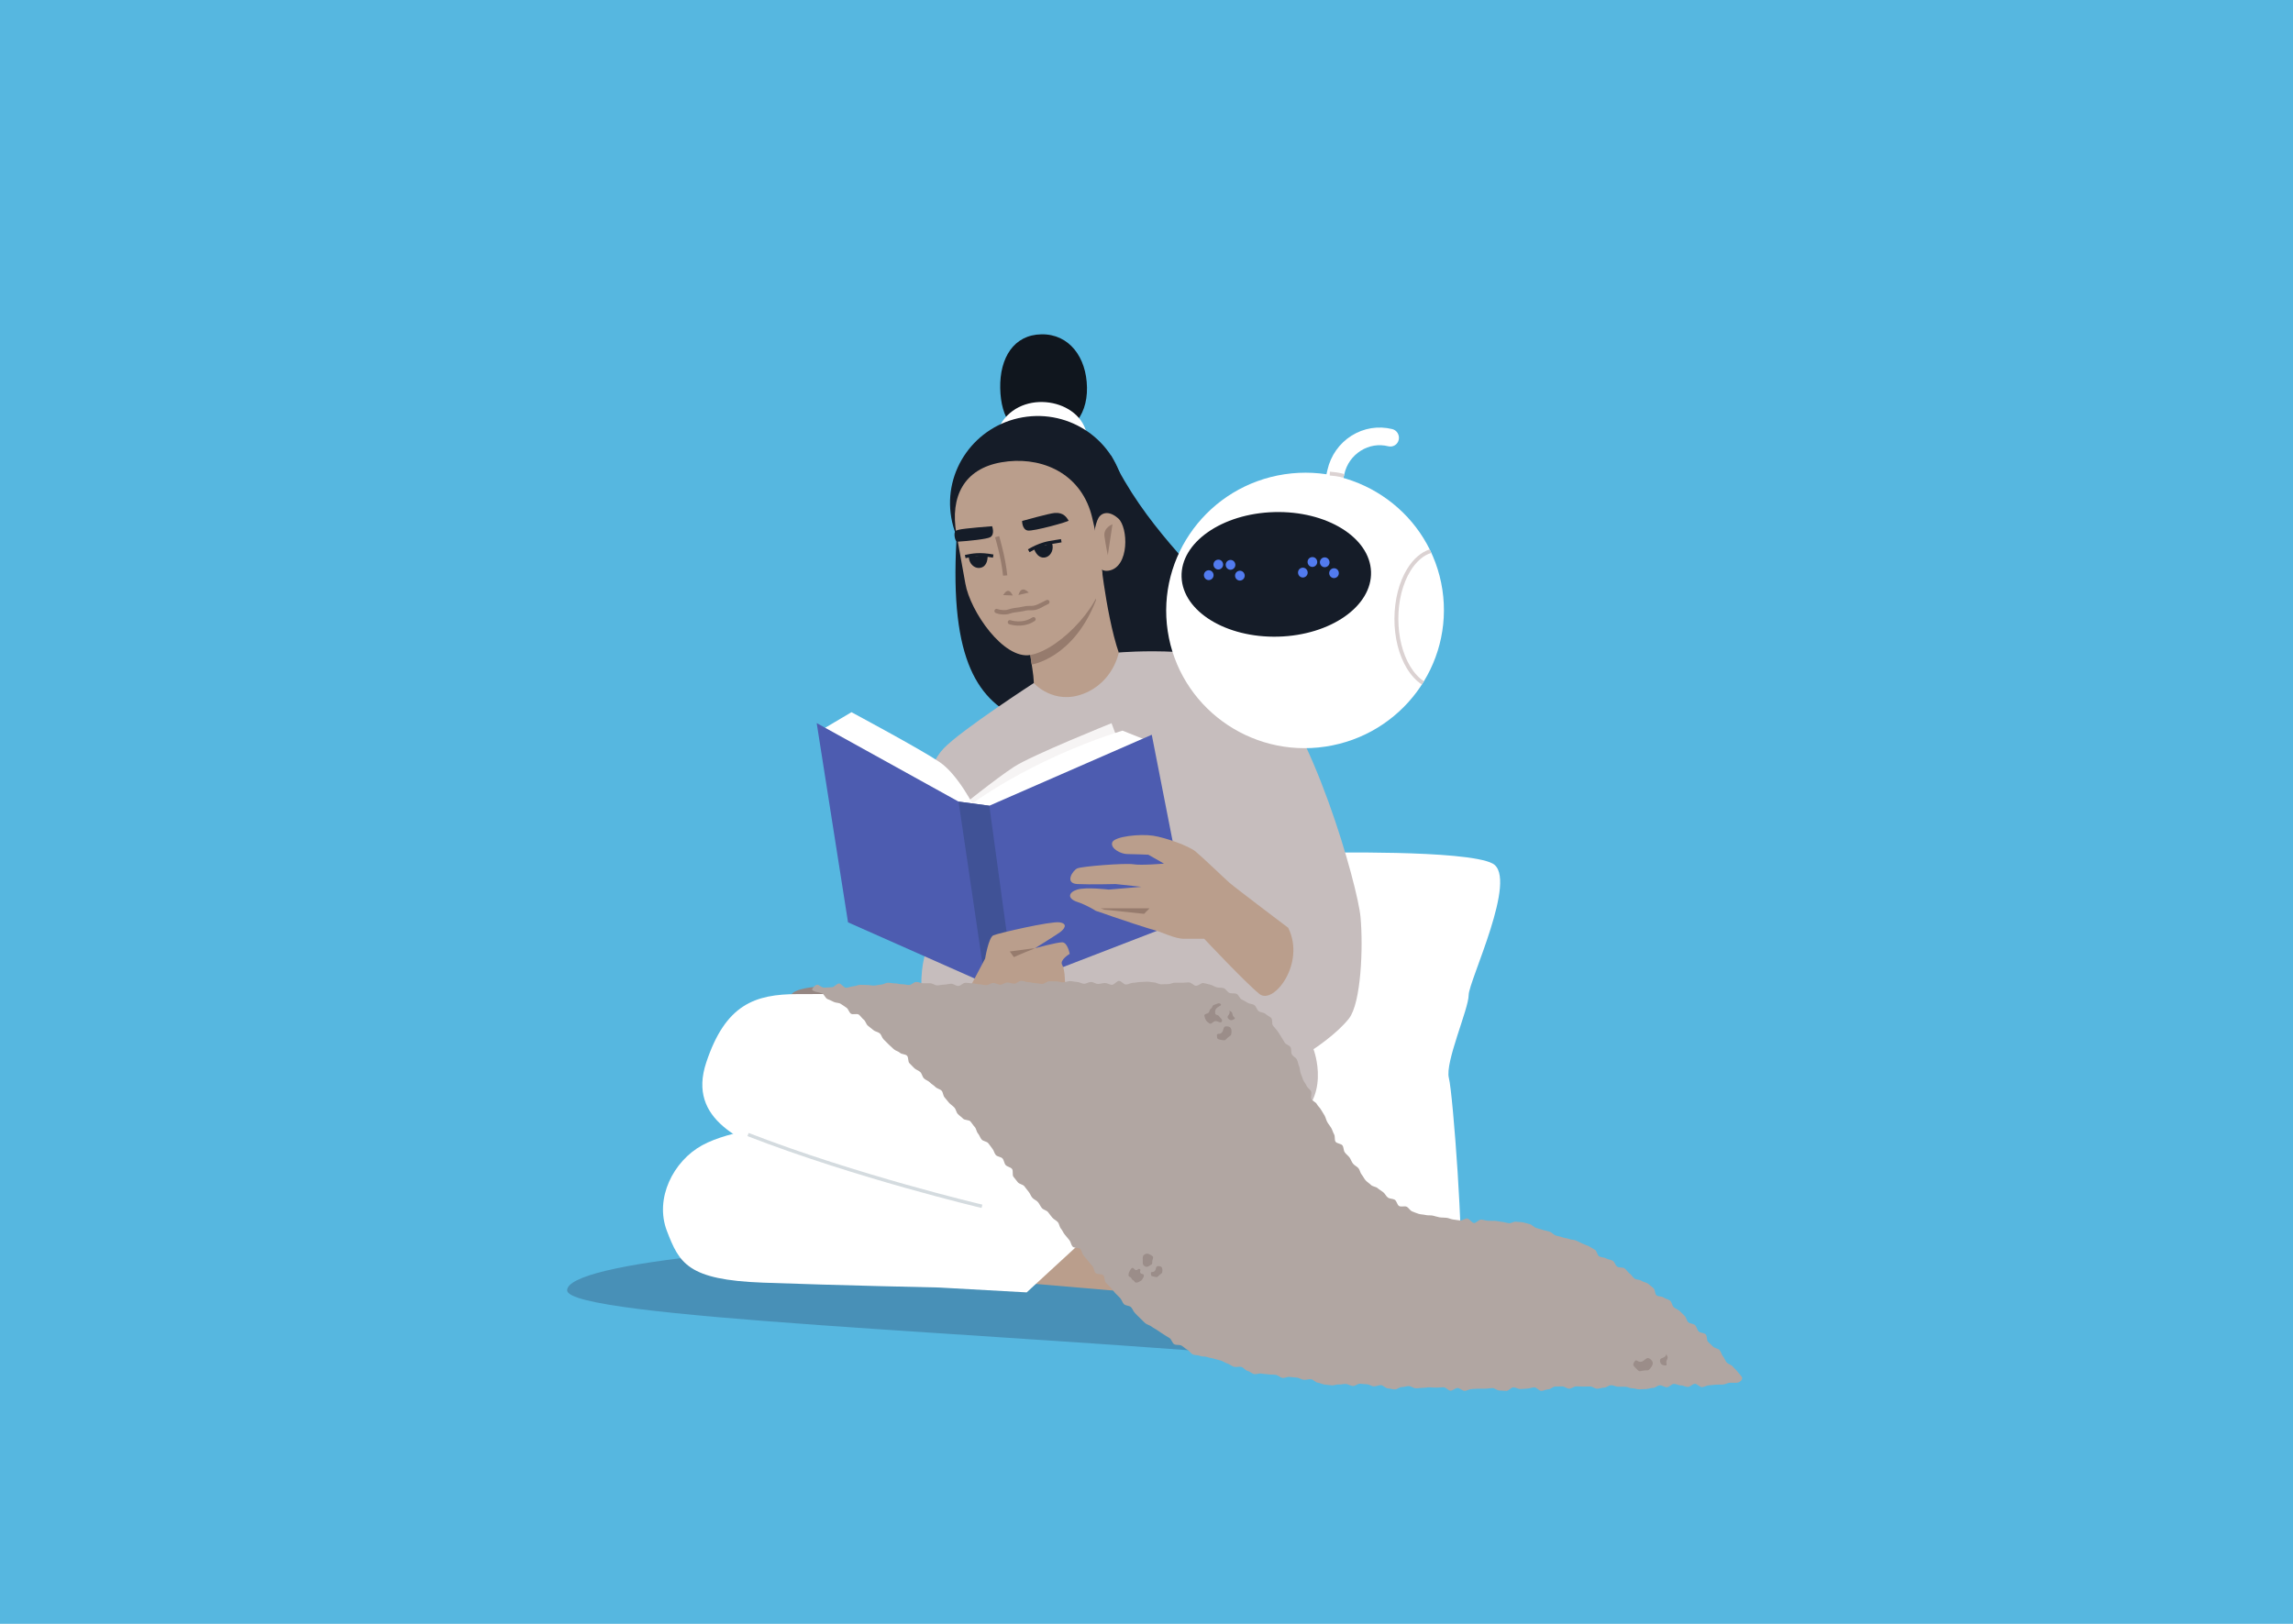 <?xml version="1.0" encoding="utf-8"?>
<!-- Generator: Adobe Illustrator 27.3.1, SVG Export Plug-In . SVG Version: 6.00 Build 0)  -->
<svg version="1.1" id="Layer_1" xmlns="http://www.w3.org/2000/svg" xmlns:xlink="http://www.w3.org/1999/xlink" x="0px" y="0px"
	 viewBox="0 0 2400 1700" style="enable-background:new 0 0 2400 1700;" xml:space="preserve">
<style type="text/css">
	.st0{fill:#56B7E0;}
	.st1{fill:#FFFFFF;}
	.st2{opacity:0.3;fill:#293657;enable-background:new    ;}
	.st3{fill:#151C28;}
	.st4{fill:#BA9E8C;}
	.st5{fill:#C6BDBD;}
	.st6{fill:#F6F4F4;}
	.st7{fill:#4D5CB0;}
	.st8{fill:#405296;}
	.st9{fill:#967B6D;}
	.st10{fill:#958682;}
	.st11{fill:#D4DBDF;}
	.st12{fill:#B1A6A2;}
	.st13{opacity:0.79;}
	.st14{fill:#10161E;}
	.st15{fill:#527BEF;}
	.st16{fill:#DBD2D2;}
</style>
<rect class="st0" width="2400" height="1700"/>
<path class="st1" d="M1380.6,892.8c0,0,154-3.4,181.6,11.2c27.5,14.6-25,123.1-25,137.7s-25,70.6-20.7,86.9
	c4.3,16.3,16.3,180.7,11.2,194.5c-5.2,13.8-94.7,27.5-147.2,15.5s-183.3-110.2-183.3-110.2L1380.6,892.8L1380.6,892.8z"/>
<path class="st2" d="M1626.6,1350.8c0,29.1,21.9,97.5-262.2,72.5c-324.2-28.6-770.8-43.4-770.8-72.5s231.2-52.6,516.5-52.6
	S1626.6,1321.8,1626.6,1350.8L1626.6,1350.8z"/>
<g>
	<g>
		<path id="hair" class="st3" d="M1265.7,805.4c112.4-155-31.7-179.2-102.7-328.4c-43.7-12.7-159.2,40.1-161.9,88.2
			c-14.4,254.9,121.2,167.6,238.5,243.5C1303.2,736.2,1233.8,849.4,1265.7,805.4L1265.7,805.4z"/>
		<path class="st4" d="M1080.5,728.5c0,0,3.6-6.4,0-28.6s-8.5-72.6-8.5-72.6l81.3-30.8c0,0,11.4,97,31.4,111.3s-42.8,42.8-42.8,42.8
			L1080.5,728.5L1080.5,728.5z"/>
		<path class="st5" d="M1082,715.1c0,0,20.6,23.3,52,11.2s37-43.2,37-43.2s109.7-9.4,146.6,23.2c55.4,48.8,103.6,222.1,106.4,253.6
			c2.9,31.4,0.7,90-12.1,106.4c-12.9,16.4-37.1,32.1-37.1,32.1s20.7,53.6-25.7,78.6c-46.4,25-380.7-109.3-380.7-109.3
			s-12.9-52.8,7.1-85.7c20-32.9-11.4-137.1-11.4-137.1s5-42.1,23.6-61.4C1006.2,764.2,1082,715.1,1082,715.1L1082,715.1z"/>
		<g>
			<path class="st6" d="M1169.8,774.2l-6.4-17.1c0,0-83.6,33.6-102.1,45.7c-18.6,12.1-57.8,43.6-57.8,43.6l94.3,9.3L1169.8,774.2
				L1169.8,774.2z"/>
			<path class="st1" d="M859.8,764.2l31.4-18.6c0,0,72.1,38.6,92.1,52.1s37.1,48.6,37.1,48.6l-66.4-11.4L859.8,764.2L859.8,764.2z"
				/>
			<path class="st1" d="M1174.8,764.9l26.2,10.4l-166.2,76l-22.1-6.4C1012.6,844.9,1074.8,796.3,1174.8,764.9L1174.8,764.9z"/>
			<polygon class="st7" points="854.8,757 1003.3,839.2 1035.5,843.5 1205.5,769.2 1243.3,962 1065.5,1030.6 1034.1,1030.6 
				887.6,965.6 			"/>
			<polygon class="st8" points="1035.5,843.5 1061,1030.2 1031.7,1031.8 1003.3,839.2 			"/>
		</g>
		<g>
			<path class="st4" d="M1083.3,992.7c0,0,20.7-12.9,25.7-16.4s9.3-9.3,0-10.7c-9.3-1.4-64.3,11.4-69.3,13.6s-8.6,24.3-8.6,24.3
				l-27.9,52.9l82.1,5.7c0,0,27.9-15.7,29.3-21.4c1.4-5.7,0-14.3,0-14.3s0-11.4-2.9-16.4s7.9-11.4,7.9-11.4s-2.1-12.1-7.9-12.1
				S1083.3,992.7,1083.3,992.7L1083.3,992.7z"/>
			<path class="st9" d="M1061.2,1002l-4.3-5.9c0.1,0,23.1-3.1,23.1-3.1l3.3-0.2C1067.4,999,1061.4,1001.9,1061.2,1002L1061.2,1002z"
				/>
		</g>
		<g>
			<path class="st4" d="M1348.3,971.3c0,0-55.7-42.1-61.4-47.1c-5.7-5-28.6-27.1-35.7-32.9c-7.1-5.7-30.7-14.3-44.3-16.4
				c-13.6-2.1-40.7,0.7-42.8,7.1s9.3,12.1,15.7,12.1s22.1,0.7,22.1,0.7l16.4,9.3c0,0-23.6,2.1-32.1,0.7c-8.6-1.4-53.6,2.1-58.6,4.3
				s-13.6,15.7,0,16.4s40,0,40,0l27.1,2.9l-34.3,2.9c0,0-23.6-2.9-32.9,0s-10.7,9.3,0,12.9s19.3,9.3,19.3,9.3s15,5,18.6,6.4
				s38.6,12.9,44.3,14.3c5.7,1.4,20,8.6,29.3,8.6h21.4c0,0,43.1,45.9,57.8,57.8C1333,1052.5,1366.9,1008.4,1348.3,971.3
				L1348.3,971.3z"/>
			<polygon class="st9" points="1197.5,956.7 1155.7,952.3 1152.1,950.9 1203.2,950.9 			"/>
		</g>
	</g>
	<g>
		<path class="st10" d="M855.5,1033c0,0-24.6,1.3-27.8,9.1c-6.6,16.4,47,4.9,47,4.9L855.5,1033L855.5,1033z"/>
		<g>
			<path class="st4" d="M1106.4,1276.3c0,0-42.6,13-38.3,66.5l160.4,13.7l135.9,23.8l-102.6-99L1106.4,1276.3L1106.4,1276.3z"/>
			<path class="st1" d="M1152.6,1183.1c0,0-49.9,81.7-73.7,93.2c0,0-206-41.9-253.7-61.4s-106.2-41.9-86-102.6
				c20.2-60.7,50.6-71.6,96.1-71.6s380.9-0.7,380.9-0.7s106.6,4,135.9,65.8c31.8,67.2,12.3,146.7-31.1,158.3
				C1291.8,1271.9,1152.6,1183.1,1152.6,1183.1L1152.6,1183.1z"/>
			<path class="st1" d="M817.3,1178.8c0,0-52,3.6-82.4,20.2c-30.3,16.6-49.9,55.7-36.9,89.6s21.7,51.3,100.5,54.2
				c78.8,2.9,184.3,5.1,184.3,5.1l91.8,5.1l99.7-91.8l-114.2-61.4L817.3,1178.8L817.3,1178.8z"/>
			<path class="st11" d="M1027.4,1264.6c-1.3-0.3-130.5-30.8-245.1-75.2l1.3-3.3c114.3,44.3,243.3,74.7,244.6,75L1027.4,1264.6
				L1027.4,1264.6z"/>
		</g>
		<g>
			<path class="st12" d="M855.5,1030.9c-2.2,0.1-4.6,3-5.3,4.5c-0.8,1.6,1.2,1.7,3.2,2.8c2.3,0.3,4.5,1,7,1.8
				c2.2,0.7,3.3,4.9,5.7,5.9c2.2,0.9,4.3,1.8,6.6,3c2.1,1.1,5.1,0.7,7.2,2c2,1.2,4,2.7,6.1,4.1c2,1.3,2.6,4.8,4.6,6.2
				c2,1.4,6.2-0.4,8.3,1c1.9,1.4,3.2,3.8,5.2,5.3c1.9,1.5,2.4,4.8,4.3,6.3c1.9,1.5,3.8,3,5.7,4.6c1.8,1.6,4.8,1.8,6.7,3.4
				c1.8,1.6,2.3,4.7,4.1,6.4c1.8,1.6,3.4,3.5,5.2,5.2c1.8,1.6,3.5,3.3,5.4,5c1.8,1.7,4.7,2.1,6.5,3.8c1.8,1.7,5.5,1.2,7.3,3
				c1.8,1.7,0.8,6.2,2.6,7.9c1.7,1.7,3.4,3.5,5.1,5.2c1.7,1.7,4.5,2.3,6.3,4.1c1.7,1.7,2,4.8,3.8,6.6c1.7,1.7,4.5,2.4,6.2,4.2
				c1.7,1.8,4,2.9,5.7,4.7c1.7,1.8,4.8,2.2,6.5,3.9c1.7,1.8,1.5,5.3,3.2,7.1c1.7,1.8,3,3.9,4.7,5.7c1.7,1.8,3.9,3.1,5.5,4.9
				c1.7,1.8,1.9,4.9,3.6,6.7c1.7,1.8,3.8,3.1,5.5,4.9c1.6,1.8,6.1,1.1,7.7,2.9c1.6,1.8,2.8,4,4.5,5.8s1.8,5,3.4,6.8
				c1.6,1.8,2.2,4.5,3.9,6.4c1.6,1.8,5.2,1.9,6.8,3.7c1.6,1.8,2.8,4,4.4,5.9c1.6,1.8,2,4.8,3.6,6.6s5.4,1.8,7,3.6
				c1.6,1.8,1.7,5.1,3.3,6.9c1.6,1.8,5,2.1,6.6,4c1.6,1.9,0,6.5,1.6,8.3c1.6,1.9,3,3.9,4.6,5.8c1.6,1.9,5.1,2.1,6.7,4
				c1.6,1.9,2.9,4,4.5,5.8c1.6,1.9,2.3,4.5,3.9,6.3c1.6,1.9,4.4,2.7,5.9,4.6c1.6,1.9,2.5,4.3,4.1,6.2c1.6,1.9,4.8,2.3,6.4,4.2
				c1.6,1.9,2.9,4,4.5,5.8c1.6,1.9,4.2,2.9,5.8,4.8c1.6,1.9,1.7,5,3.3,6.8c1.6,1.9,2.4,4.4,4,6.2c1.6,1.9,3.1,3.8,4.7,5.7
				c1.6,1.9,1.8,4.9,3.4,6.8c1.6,1.9,6.7,0.8,8.2,2.6c1.6,1.9,1.8,5,3.3,6.8c1.6,1.9,3.2,3.8,4.7,5.6c1.6,1.9,3.1,3.8,4.7,5.6
				c1.6,1.9,1.5,5.2,3.1,7c1.7,1.9,6.7,0.8,8.2,2.5c1.7,1.9,1,5.8,2.5,7.6c1.7,1.9,3.6,3.4,5.2,5.2c1.7,1.9,3.1,4,4.6,5.7
				c1.8,1.9,3.7,3.5,5.2,5.2c1.8,1.8,2.3,4.8,4.1,6.5c1.8,1.8,5.6,1.4,7.3,3.1c1.8,1.7,2.5,4.7,4.3,6.3c1.8,1.7,3.4,3.7,5.3,5.3
				c1.9,1.7,3.5,3.7,5.3,5.2c1.9,1.6,4.8,2.1,6.7,3.6c2,1.6,4.3,2.5,6.3,4c2,1.5,4.2,2.7,6.2,4.1c2,1.4,4.2,2.6,6.3,3.9
				c2.1,1.3,2.7,5.1,4.8,6.4s5.6,0.3,7.7,1.5c2.2,1.2,3.9,3.2,6.1,4.3c2.2,1.1,3.6,4,5.9,5c2.2,1,5.2,0.5,7.5,1.5
				c2.3,1,5.2,0.3,7.5,1.2c2.3,0.9,4.8,1,7.2,1.8c2.3,0.8,4.8,1.1,7.2,1.9c2.3,0.8,4.4,2.4,6.8,3.1c2.3,0.7,4.3,2.7,6.8,3.4
				c2.4,0.6,5.2-0.5,7.6,0.1c2.4,0.6,4.2,3.7,6.6,4.2c2.4,0.5,4.4,2.8,6.9,3.3c2.4,0.5,5.2-1,7.7-0.5c2.4,0.5,4.9,0.4,7.4,0.8
				c2.4,0.4,5,0.1,7.5,0.5c2.4,0.4,4.5,2.8,7,3.2c2.4,0.4,5.2-1.4,7.7-1c2.4,0.4,4.9,0.4,7.4,0.7c2.4,0.3,4.7,2,7.2,2.3
				c2.4,0.3,5.1-0.9,7.6-0.6c2.4,0.3,4.6,3.3,7,3.6c2.4,0.3,4.8,1.7,7.3,2c2.4,0.3,4.9,0.5,7.4,0.8c2.3,0.3,5-1.2,7.5-0.9
				c2.4,0.2,4.9-0.7,7.4-0.5c2.4,0.2,4.7,1.9,7.2,2.1c2.4,0.2,5-2.5,7.5-2.4c2.4,0.2,4.8,0.5,7.3,0.6c2.4,0.1,4.7,2.1,7.2,2.2
				c2.4,0.1,4.9-1.4,7.4-1.3c2.4,0.1,4.7,3.3,7.2,3.4c2.4,0.1,4.8,1,7.3,1.1c2.4,0.1,4.9-2.6,7.4-2.5c2.4,0.1,4.9-1.1,7.3-1
				c2.4,0.1,4.8,2.2,7.2,2.3c2.4,0.1,4.9-0.5,7.3-0.5c2.4,0.1,4.9-0.6,7.3-0.5c2.4,0.1,4.8,0.3,7.3,0.3c2.4,0,4.9-0.4,7.3-0.4
				c2.4,0,4.8,3.6,7.3,3.6c2.4,0,4.9-2.9,7.3-2.8c2.4,0,4.8,2.9,7.3,3c2.4,0,4.9-1.9,7.3-1.9c2.4,0,4.9-0.4,7.3-0.4
				c2.4,0,4.9,0,7.3,0c2.4,0,4.9-0.6,7.3-0.6c2.4,0,4.9,2.5,7.3,2.5c2.4,0,4.9,0.4,7.3,0.4c2.4,0,4.8-3.6,7.3-3.7
				c2.4,0,4.9,1.8,7.3,1.8c2.4,0,4.9-0.4,7.3-0.5c2.4,0,4.9-1.3,7.3-1.3c2.4,0,4.9,3.7,7.3,3.7c2.4,0,4.9-1.6,7.3-1.6
				c2.4,0,4.8-2.9,7.3-2.9c2.4,0,4.9-0.2,7.3-0.2c2.4,0,4.9,2.4,7.3,2.4c2.4,0,4.8-2.3,7.3-2.4c2.4,0,4.9,0.2,7.3,0.2
				c2.4-0.1,4.9,0,7.3-0.1c2.4-0.1,4.9,2.4,7.4,2.4c2.4-0.1,4.9-1.2,7.3-1.2c2.4-0.1,4.8-2.4,7.3-2.5c2.4-0.1,4.9,1.6,7.3,1.6
				c2.5-0.1,4.9,0.1,7.3,0c2.5-0.1,4.9,1.6,7.3,1.6c2.5-0.1,4.9,1.1,7.3,1.1c2.5-0.1,4.9-0.2,7.3-0.3c2.5-0.1,4.9-1.2,7.3-1.2
				c2.5-0.1,4.8-2.7,7.2-2.7c2.5-0.1,5,2.1,7.4,2c2.5-0.1,4.8-3.4,7.2-3.5c2.5-0.1,5,1.6,7.4,1.6c2.5-0.1,5,1.7,7.4,1.6
				c2.5-0.1,4.8-3.2,7.2-3.3c2.5-0.1,5.1,3.6,7.4,3.5c2.5-0.1,4.9-1.8,7.2-1.9c2.6-0.1,5-0.6,7.3-0.7c2.6-0.1,5-0.1,7.3-0.1
				c2.7-0.1,5-1.8,7.2-1.9c2.9-0.1,5.3,0.1,7.3,0c3.1-0.1,6.8-3,5.6-5.9c-0.6-1.3-2.8-3.2-4.8-5.9c-1.2-1.7-3.2-3.2-5-5.4
				c-1.4-1.7-4.7-2.2-6.3-4.2c-1.5-1.8-2.1-4.4-3.8-6.3c-1.5-1.7-1.9-4.7-3.6-6.6c-1.6-1.7-5.1-1.8-6.8-3.6c-1.6-1.7-3.5-3.2-5.2-5
				c-1.7-1.7-0.7-6-2.5-7.8c-1.7-1.7-5.5-1.3-7.3-3c-1.7-1.7-2-4.9-3.8-6.6c-1.7-1.7-5.3-1.4-7.1-3.1c-1.8-1.6-2-5-3.8-6.6
				c-1.8-1.6-3.3-3.5-5.2-5.1c-1.8-1.6-4.3-2.4-6.2-4c-1.8-1.6-1.9-5.2-3.8-6.8c-1.8-1.6-4.8-1.8-6.7-3.3c-1.9-1.5-5.6-0.8-7.5-2.3
				c-1.9-1.5-1.3-6.1-3.3-7.6c-1.9-1.5-3.7-3.2-5.7-4.7c-1.9-1.4-4.9-1.5-6.9-3c-2-1.4-5.3-0.9-7.3-2.4c-2-1.4-3.1-4-5.1-5.3
				c-2-1.4-3.2-3.9-5.2-5.3c-2-1.3-5.5-0.4-7.6-1.7c-2.1-1.3-2.6-5-4.7-6.2c-2.1-1.3-4.9-1.2-7-2.5c-2.1-1.2-5-0.9-7.2-2.1
				c-2.1-1.2-2.4-5.8-4.5-6.9c-2.1-1.2-4.2-2.6-6.3-3.7c-2.2-1.1-4.6-1.7-6.8-2.8s-4.4-2.2-6.6-3.2s-5.1-0.6-7.3-1.6
				c-2.2-0.9-4.9-0.9-7.1-1.8s-4.8-1.1-7-1.9c-2.3-0.8-4-3.2-6.3-4c-2.3-0.8-4.8-1.1-7.1-1.8c-2.3-0.7-4.6-1.4-7-2.1
				s-4.2-3.3-6.6-3.9c-2.4-0.6-4.7-1.4-7.1-1.9c-2.4-0.5-4.9-0.3-7.3-0.7s-5.2,1.9-7.6,1.6c-2.4-0.3-4.8-1.2-7.2-1.4s-4.8-1-7.2-1.1
				c-2.5-0.1-4.9,0-7.3-0.1c-2.5-0.1-4.9-1.1-7.3-1.2c-2.5-0.1-5.1,3.7-7.4,3.6c-2.5-0.1-4.7-4.6-7.1-4.8c-2.5-0.1-5,2.2-7.4,2.1
				c-2.5-0.2-4.9-0.8-7.3-1c-2.4-0.2-4.7-1.6-7.1-1.8c-2.4-0.3-4.9-0.1-7.3-0.5c-2.4-0.4-4.7-1.3-7.1-1.8c-2.4-0.5-5,0-7.3-0.6
				c-2.4-0.6-4.9-0.5-7.3-1.2c-2.3-0.7-4.6-1.7-6.9-2.6c-2.3-0.9-3.6-3.9-5.8-4.9c-2.2-1-5.6,0.5-7.8-0.7c-2.1-1.1-2.5-5.3-4.6-6.6
				c-2-1.2-5.1-0.8-7.2-2.3c-2-1.4-2.9-4.1-4.9-5.6c-1.9-1.5-4-2.6-5.8-4.2c-1.8-1.6-5.1-1.6-6.9-3.3c-1.7-1.7-3.9-3-5.6-4.8
				c-1.6-1.7-2.6-4.2-4.2-6.1c-1.6-1.8-1.8-4.8-3.4-6.7c-1.5-1.8-4.1-2.8-5.7-4.8c-1.5-1.9-2.2-4.4-3.6-6.4c-1.4-1.9-3.6-3.4-5-5.4
				c-1.4-2-1-5.1-2.4-7.2c-1.3-2-6-1.9-7.3-4c-1.3-2-0.2-5.5-1.5-7.7c-1.2-2.1-1.8-4.6-3-6.7c-1.2-2.1-2.9-3.9-4.1-6.1
				c-1.2-2.1-1.6-4.6-2.8-6.8c-1.2-2.1-2.6-4.1-3.8-6.2c-1.1-2.1-3.3-3.7-4.4-5.9c-1.1-2.1-4.6-3.1-5.7-5.3c-1-2,0.7-5.5-0.3-7.9
				c-0.9-2.1-3.7-3.6-4.7-5.9c-0.9-2.2-2.7-4-3.7-6.4c-0.9-2.2-1.5-4.5-2.5-6.8c-0.9-2.2-0.6-5-1.6-7.2c-1-2.2-1.2-4.7-2.3-7
				c-1-2.2-4.2-3.3-5.3-5.5c-1.1-2.1-0.2-5.3-1.4-7.5c-1.2-2.1-4.8-2.7-6.1-4.8c-1.3-2-2.3-4.1-3.7-6.1c-1.4-2-2.4-4.1-3.9-6.1
				c-1.5-1.9-3.1-3.6-4.6-5.5c-1.6-1.8-0.2-6.3-1.9-8.1c-1.7-1.7-4.3-2.6-6.1-4.3c-1.8-1.6-5.2-1.3-7.1-2.9
				c-1.9-1.5-2.4-4.7-4.4-6.2c-1.9-1.4-5-1.2-7.1-2.5c-2-1.3-4.1-2.4-6.3-3.5c-2.1-1.1-3-4.8-5.2-5.8c-2.2-1-5.2-0.1-7.5-1
				c-2.2-0.9-3.7-4.2-6-5c-2.3-0.7-5-0.3-7.4-0.9c-2.3-0.6-4.5-2.3-6.9-2.8c-2.3-0.5-4.8-1.3-7.2-1.7c-2-0.3-4.9,3.1-7.8,2.9
				c-2.2-0.2-4.4-3.4-7.1-3.5c-2.3-0.1-4.8,0.4-7.4,0.3c-2.3-0.1-4.8,0.1-7.3,0c-2.3-0.1-4.8,1.6-7.4,1.5c-2.4-0.1-4.8,0.2-7.3,0.2
				c-2.4-0.1-4.8-2-7.3-2c-2.4-0.1-4.8-0.8-7.3-0.8c-2.4,0-4.8,0.4-7.3,0.4c-2.4,0-4.9,0.8-7.3,0.8c-2.4,0-4.9,1.8-7.3,1.8
				c-2.4,0-4.8-3.8-7.3-3.8c-2.4,0-4.9,4.1-7.4,4.1c-2.4,0-4.9-1.9-7.3-1.9c-2.4,0-4.9,1-7.3,1c-2.4,0-4.9-2.1-7.3-2.1
				c-2.4,0-4.9,1.9-7.3,1.9c-2.4,0-4.9-1.9-7.3-1.9c-2.4,0-4.9-0.9-7.3-0.9c-2.4,0-4.9,1.3-7.3,1.3c-2.4,0-4.9-1-7.3-1
				c-2.4,0-4.9-0.1-7.3-0.1c-2.4,0-4.9,2.8-7.3,2.8c-2.4,0-4.9-0.9-7.3-0.9c-2.4,0-4.9-1-7.3-1c-2.4,0-4.9-1.5-7.3-1.4
				c-2.4,0-4.9,3-7.3,3c-2.4,0-4.9-1.2-7.3-1.2c-2.4,0-4.9,2.3-7.3,2.3c-2.4,0-4.9-1.9-7.4-1.8c-2.4,0-4.9,2.2-7.3,2.3
				c-2.4,0-4.9-0.9-7.3-0.9c-2.5,0-4.9-1.1-7.4-1.1c-2.5,0-4.9-0.6-7.3-0.5c-2.5,0-4.8,3.3-7.3,3.3c-2.5,0-4.9-2.3-7.4-2.3
				c-2.5,0-4.9,0.9-7.3,0.9c-2.5,0-4.9,0.8-7.3,0.8c-2.5,0-5-2.3-7.4-2.2c-2.5,0-4.9,0-7.3,0c-2.5,0-4.9-1.5-7.4-1.4
				c-2.5,0-4.9,3.2-7.3,3.2c-2.5,0-4.9-0.8-7.4-0.8c-2.5,0.1-4.9-0.9-7.4-0.9c-2.5,0.1-4.9-0.7-7.4-0.7c-2.5,0.1-4.9,1.9-7.3,2
				c-2.5,0.1-4.9,0.9-7.3,1c-2.5,0.1-5-0.7-7.3-0.6c-2.5,0.1-5-0.3-7.3-0.2c-2.5,0.1-4.9,1.5-7.3,1.6c-2.5,0.1-4.9,1.5-7.3,1.5
				c-2.5,0.1-5.1-4.6-7.4-4.5c-2.5,0.1-4.9,3.8-7.3,3.9c-2.6,0.1-5,0.4-7.3,0.4C860.2,1034.5,857.6,1031,855.5,1030.9L855.5,1030.9z
				"/>
			<g>
				<g class="st13">
					<path class="st10" d="M1212.1,1325.5c-2.9,0.1-1.6,3.6-3.8,5.4c-1.8,1.5-3.8-0.1-3.7,2.2c0.1,3.3,1,2.9,4.2,3.6
						c3.3,0.7,2.5-0.1,5.1-2.2c2.1-1.7,2.4-1.1,2.7-3.8C1216.9,1326.8,1215.5,1325.4,1212.1,1325.5L1212.1,1325.5z"/>
					<path class="st10" d="M1192.9,1328.6c-1.6-0.9-1.8,1.1-3.7,1.1s-2.8-3.2-4.4-2.2s-1.6,1.9-2.6,3.6c-0.9,1.6-1,2.1-1,4
						s1.9,1.3,2.9,3s0.5,1.3,2.1,2.3c1.6,0.9,1.1,2.3,3,2.3s2-0.2,3.7-1.2c1.6-0.9,1.9-0.9,2.9-2.6c0.9-1.6,1.4-1.9,1.4-3.8
						s-3-0.9-3.7-2.7C1192.7,1330.6,1194.6,1329.6,1192.9,1328.6L1192.9,1328.6z"/>
					<path class="st10" d="M1204.9,1314.1c-2.6-1.5-4.2-2.4-6.7-0.9c-2.6,1.5-2.1,3.3-2.1,6.3s-0.4,4.6,2.1,6.1s3.7,0.1,6.3-1.4
						c2.6-1.5,0.9-2.3,1.8-5.2C1207.2,1316.1,1207.5,1315.6,1204.9,1314.1z"/>
				</g>
				<g class="st13">
					<path class="st10" d="M1277.6,1051.1c-1.8-1.8-4.1,0.1-6.6,0.8s-1.6,2.6-3.7,4.2c-1.8,1.4-0.8,1.4-1.8,3.4s-5.4,1.8-4.9,3.9
						c0.8,3.9,1.8,5.8,5.2,8c2.2,1.4,3.7-2.2,6.3-2.4c2.6-0.3,5.4,2.8,6.7,0.5c1.2-2.1-1.5-3.6-2.9-5.6s-3.8-0.8-4-3.2
						c-0.1-2.3-0.3-3.3,1.3-5.1C1275.6,1053.1,1279.2,1052.8,1277.6,1051.1L1277.6,1051.1z"/>
					<path class="st10" d="M1283.3,1074.5c-3.7,0.1-2,4.6-4.9,6.9c-2.3,1.9-4.8-0.2-4.7,2.8c0.1,4.2,1.2,3.7,5.3,4.6
						c4.2,0.9,3.2-0.2,6.5-2.9c2.7-2.2,3.1-1.4,3.4-4.8C1289.4,1076.2,1287.6,1074.4,1283.3,1074.5L1283.3,1074.5z"/>
					<path class="st10" d="M1287.1,1058.3c-1.2-0.6,0.2,0.3,0,1.6c-0.4,3-3.6,4.1-1.6,6.4c2,2.3,3.7,2.1,6.3,0.6
						c2.1-1.2-0.8-1.7-1.5-3.9C1289.5,1059.9,1289.9,1059.7,1287.1,1058.3L1287.1,1058.3z"/>
				</g>
				<g class="st13">
					<path class="st10" d="M1726.5,1422.3c-3.6-2.3-4.9,3-9.2,3.4c-3.5,0.3-4.5-3.3-6.4-0.4c-2.7,4-1.2,4.4,2.1,7.9
						c3.4,3.6,3.2,2,8.1,1.5c4-0.3,3.9,0.7,6.4-2.4C1731.1,1427.9,1730.6,1425,1726.5,1422.3L1726.5,1422.3z"/>
					<path class="st10" d="M1744.3,1418.2c-0.8-1.3,0,0.3-1.1,1.5c-2.3,2.6-6.1,1.6-5.7,5.1c0.4,3.5,2.1,4.5,5.6,4.7
						c2.7,0.2,0.3-2.2,1.2-4.8C1745.6,1421.3,1746.1,1421.3,1744.3,1418.2L1744.3,1418.2z"/>
				</g>
			</g>
		</g>
	</g>
	<path class="st9" d="M1077.6,681.2l2.2,14.5c0,0,43.5-6.3,67.2-67C1151,568.2,1077.6,681.2,1077.6,681.2L1077.6,681.2z"/>
	<g>
		<g>
			<g>
				<path class="st14" d="M1137.7,405.6c0.6,31.7-18.9,51.9-47.8,52.4c-28.9,0.5-42.4-20-43-51.7c-0.6-31.7,14.2-55.8,43.1-56.3
					C1119,349.5,1137.2,373.9,1137.7,405.6z"/>
				<path class="st1" d="M1089.3,466.7c18.8-0.4,51.5,0.7,47.7-14.3c-9.3-36.6-72.5-45.6-91.9-4.1
					C1051.9,466.7,1068.9,467.2,1089.3,466.7z"/>
			</g>
			<g>
				<g>
					<g id="head">
						<path id="hair-2" class="st3" d="M1176.1,510.6c8.6,49.4-23.9,101.6-73.7,110.3s-98.1-29.4-106.7-78.8
							c-8.6-49.4,24.8-96.5,74.6-105.2C1120.1,428.2,1167.5,461.2,1176.1,510.6L1176.1,510.6z"/>
						<path class="st4" d="M1141,534.3c-13.8-41.4-54.1-57.1-93-50.3s-53.8,35.7-47,74.7c0,0,9,49.7,9.4,52.2
							c5.1,29.2,40,79.7,68,74.8c32.4-5.7,80.2-58.5,75.2-86.5C1153.3,596.8,1146.3,550,1141,534.3L1141,534.3z"/>
					</g>
					<g>
						<g id="eyebrows">
							<g>
								<path class="st3" d="M1069.8,545.4c0,0,28.5-8,34.2-8.4c9.5-0.7,12.5,5,14.5,8c0.7,1-37,11.5-42.9,10.4
									S1069.8,545.4,1069.8,545.4z"/>
								<path class="st3" d="M1038.4,550.9c0,0-29.5,2.2-35,3.7c-1,0.3-2,0.6-2.8,1c-3,1.2-1.2,11.6,1.4,11.5
									c11.8-0.7,30.9-2.7,34.4-4.7C1041.6,559.4,1038.4,550.9,1038.4,550.9L1038.4,550.9z"/>
							</g>
						</g>
						<g>
							<path class="st9" d="M1070.3,617.2c2.7-0.7,6.5,3.2,6.5,3.2l-10.9,2.5C1067.1,620.1,1067.6,617.9,1070.3,617.2L1070.3,617.2z
								"/>
							<path class="st9" d="M1055.2,618.5c2.7,0.1,4.8,4.9,4.8,4.9l-10-0.4C1050.1,623,1052.5,618.4,1055.2,618.5L1055.2,618.5z"/>
							<path class="st9" d="M1054.3,602.3c-2-19.6-8.5-40.8-8.5-41.1l-4.3,1.3c0.1,0.2,6.4,21.1,8.4,40.2L1054.3,602.3L1054.3,602.3
								z"/>
						</g>
						<path class="st9" d="M1070.5,654.7c-7.7,1-13.8-1.1-14.2-1.2c-1.2-0.4-1.8-1.7-1.4-2.8c0.4-1.2,1.7-1.8,2.8-1.4
							c0.2,0.1,12.3,4.1,22.8-2.9c1-0.7,2.4-0.4,3.1,0.6c0.7,1,0.4,2.4-0.6,3.1C1078.9,652.9,1074.5,654.2,1070.5,654.7
							L1070.5,654.7z"/>
					</g>
				</g>
				<g>
					<path class="st4" d="M1149.8,542.1c2.6-4.5,10-8.7,20.6,0.6c10.6,9.3,11.9,50.9-9.8,54.7
						C1138.9,601.2,1142.8,554.4,1149.8,542.1L1149.8,542.1z"/>
					<path class="st9" d="M1164.4,548.9c0,0-9.6,3.3-8.4,12.5s3.5,19.8,3.5,19.8L1164.4,548.9L1164.4,548.9z"/>
				</g>
			</g>
			<g>
				<g>
					<g id="face">
						<path class="st3" d="M1033.7,581.2c0.3,6.3-1.9,12.1-7.3,13.2c-5.4,1.2-10.8-2.8-12.1-9c-1.3-6.1,2.6-1.8,7.9-3
							C1027.6,581.3,1033.5,578.2,1033.7,581.2z"/>
					</g>
					<path class="st3" d="M1039.3,583.8c-13.8-2.5-20.7-1.1-28.7,0.5l-0.7-3.3c8.3-1.7,15.6-3.1,29.9-0.5L1039.3,583.8L1039.3,583.8
						z"/>
				</g>
				<g>
					<g id="face-2">
						<path class="st3" d="M1082,573.7c1.8,6,5.9,10.7,11.3,10s9.2-6.3,8.4-12.5c-0.8-6.2-3.1-0.9-8.5-0.2
							C1087.8,571.7,1081.2,570.8,1082,573.7L1082,573.7z"/>
					</g>
					<path class="st3" d="M1077.6,578.1l-1.7-3c12.7-7.3,19.9-8.4,28.2-9.7c2-0.3,4.1-0.6,6.4-1l0.6,3.4c-2.3,0.4-4.5,0.8-6.5,1.1
						C1096.3,570.1,1089.7,571.1,1077.6,578.1z"/>
				</g>
			</g>
		</g>
		<path class="st9" d="M1082.8,638.7c-0.1,0-0.1,0-0.2,0c-1.2,0.2-2.8,0.2-4.5,0.2c-1.6,0-3.5,0-4.3,0.3c-3,0.8-9.6,1.8-12.2,2
			c-1,0.1-2.6,0.6-4.1,1c-1.6,0.5-2.9,0.9-4,1c-7,0.6-11.2-1.4-11.4-1.5c-1.1-0.5-1.6-1.9-1.1-3s1.9-1.6,3-1.1c0.1,0,3.5,1.5,9.1,1
			c0.6,0,1.9-0.5,3.1-0.8c1.8-0.5,3.6-1.1,5-1.2c2.3-0.2,8.7-1.2,11.4-1.9c1.4-0.3,3.3-0.4,5.4-0.4c1.4,0,2.9,0,3.8-0.2
			c2.8-0.5,5.8-2,8.9-3.6c1.5-0.8,3-1.5,4.6-2.3c1.1-0.5,2.5,0,3,1.1c0.5,1.1,0,2.5-1.1,3c-1.5,0.7-2.9,1.4-4.4,2.2
			C1089.5,636.5,1086.2,638.1,1082.8,638.7L1082.8,638.7z"/>
	</g>
</g>
<g>
	<path class="st1" d="M1509.7,617.4c11.8,78.7-42.9,152.2-122.3,164.2c-79.4,12-153.3-42.2-165.2-120.9
		c-11.8-78.7,42.9-152.2,122.3-164.2C1423.9,484.6,1497.8,538.7,1509.7,617.4L1509.7,617.4z"/>
	<g>
		<path class="st1" d="M1420.6,620.2c-0.8,0-1.6-0.1-2.4-0.2c-14.7-3.6-27.2-12.9-35.1-26c-8-13.2-10.5-28.7-7-43.7l13.3-58.4
			c3.4-15,12.4-27.7,25.2-35.8c12.8-8,27.9-10.5,42.6-6.9c4.9,1.2,7.9,6.2,6.8,11.2c-1.1,5-6,8-10.9,6.8c-10-2.5-20.2-0.8-28.9,4.7
			c-8.7,5.5-14.8,14.1-17.1,24.3l-13.3,58.4c-2.3,10.2-0.6,20.7,4.8,29.7c5.4,8.9,13.9,15.2,23.8,17.7c4.9,1.2,7.9,6.2,6.8,11.2
			C1428.2,617.3,1424.6,620.1,1420.6,620.2L1420.6,620.2z"/>
		<g>
			<path class="st3" d="M1435,598.6c1.2,36-42.3,66.4-97,67.9c-54.8,1.5-100.1-26.5-101.3-62.5c-1.2-36,42.3-66.4,97-67.9
				C1388.5,534.6,1433.8,562.6,1435,598.6L1435,598.6z"/>
			<g>
				<path class="st15" d="M1270.2,602c0.1,2.8-2.1,5.2-4.9,5.3c-2.8,0.1-5.1-2.2-5.2-5c-0.1-2.9,2.1-5.2,4.9-5.3
					S1270.1,599.1,1270.2,602z"/>
				<path class="st15" d="M1302.8,602.5c0.1,2.8-2.1,5.2-4.9,5.3s-5.1-2.2-5.2-5c-0.1-2.9,2.1-5.2,4.9-5.3
					C1300.4,597.4,1302.7,599.7,1302.8,602.5L1302.8,602.5z"/>
				<path class="st15" d="M1293,591.2c0.1,2.8-2.1,5.2-4.9,5.3c-2.8,0.1-5.1-2.2-5.2-5c-0.1-2.9,2.1-5.2,4.9-5.3
					C1290.6,586.1,1292.9,588.3,1293,591.2z"/>
				<path class="st15" d="M1280.2,590.9c0.1,2.8-2.1,5.2-4.9,5.3c-2.8,0.1-5.1-2.2-5.2-5c-0.1-2.8,2.1-5.2,4.9-5.3
					C1277.8,585.7,1280.1,588,1280.2,590.9z"/>
			</g>
			<g>
				<path class="st15" d="M1368.7,599.3c0.1,2.8-2.1,5.2-4.9,5.3s-5.1-2.2-5.2-5c-0.1-2.9,2.1-5.2,4.9-5.3
					C1366.3,594.2,1368.6,596.5,1368.7,599.3L1368.7,599.3z"/>
				<path class="st15" d="M1401.3,599.9c0.1,2.9-2.1,5.2-4.9,5.3s-5.1-2.2-5.2-5c-0.1-2.8,2.1-5.2,4.9-5.3
					C1398.9,594.8,1401.3,597,1401.3,599.9L1401.3,599.9z"/>
				<path class="st15" d="M1391.6,588.5c0.1,2.9-2.1,5.2-4.9,5.3s-5.1-2.2-5.2-5c-0.1-2.8,2.1-5.2,4.9-5.3
					C1389.1,583.4,1391.5,585.7,1391.6,588.5z"/>
				<path class="st15" d="M1378.7,588.2c0.1,2.8-2.1,5.2-4.9,5.3c-2.8,0.1-5.1-2.2-5.2-5c-0.1-2.9,2.1-5.2,4.9-5.3
					S1378.6,585.3,1378.7,588.2L1378.7,588.2z"/>
			</g>
		</g>
	</g>
	<path class="st16" d="M1488.2,716.6c-5.8-3.8-11.2-9.5-15.7-16.9c-8.4-13.9-13.1-32.4-13-52s4.7-38,13.2-51.9
		c6.5-10.7,14.7-17.7,23.6-20.6l1.9,3.6c-8.2,2.4-15.9,9-22,19c-8.1,13.3-12.6,31-12.6,49.9c0,18.9,4.4,36.6,12.4,49.9
		c4.2,6.9,9.1,12.2,14.4,15.6L1488.2,716.6L1488.2,716.6z"/>
	<path class="st16" d="M1405.8,500.2c0,0-4-1.7-14.1-2.4l0.3-4c10.8,0.8,15.2,2.6,15.3,2.7L1405.8,500.2L1405.8,500.2z"/>
</g>
</svg>
